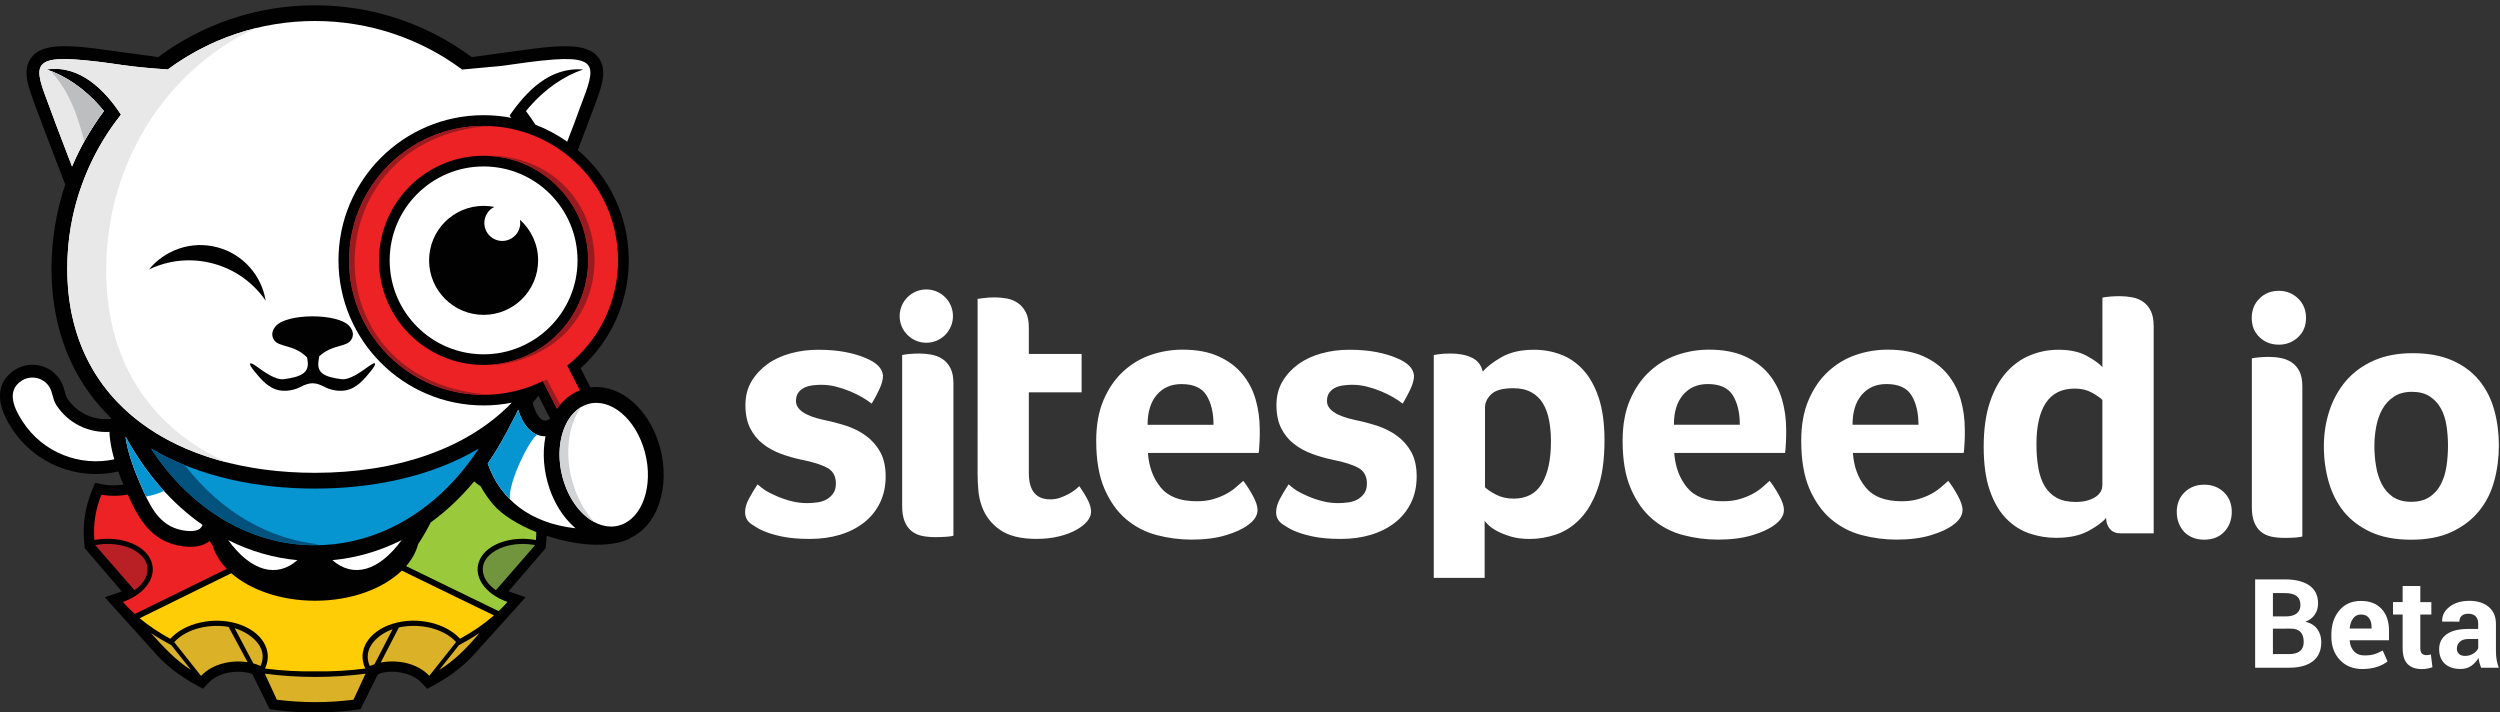 <?xml version="1.0" encoding="utf-8"?>
<!-- Generator: Adobe Illustrator 17.0.0, SVG Export Plug-In . SVG Version: 6.00 Build 0)  -->
<!DOCTYPE svg PUBLIC "-//W3C//DTD SVG 1.1//EN" "http://www.w3.org/Graphics/SVG/1.1/DTD/svg11.dtd">
<svg version="1.1" xmlns="http://www.w3.org/2000/svg" xmlns:xlink="http://www.w3.org/1999/xlink" x="0px" y="0px"
	 width="70.714px" height="20.15px" viewBox="0 0 70.714 20.15" enable-background="new 0 0 70.714 20.15" xml:space="preserve">
<rect x="0" y="0" width="70.714" height="20.15" fill="#333333" stroke="none"/>
<g id="Layer_3">
	<g id="Layer_3_1_">
		<g>
			<path fill="#FFFFFF" d="M63.788,18.888v-2.5h0.845c0.294,0,0.523,0.058,0.689,0.172c0.165,0.114,0.246,0.286,0.246,0.513
				c0,0.116-0.03,0.219-0.092,0.31c-0.061,0.091-0.15,0.159-0.267,0.205c0.149,0.032,0.262,0.1,0.337,0.206
				c0.075,0.105,0.113,0.227,0.113,0.365c0,0.239-0.079,0.42-0.237,0.543c-0.158,0.123-0.382,0.185-0.671,0.185H63.788z
				 M64.291,17.436h0.36c0.134,0,0.237-0.027,0.309-0.082c0.072-0.054,0.109-0.135,0.109-0.24c0-0.115-0.037-0.201-0.11-0.256
				c-0.072-0.055-0.18-0.082-0.325-0.082h-0.343V17.436z M64.291,17.782v0.719h0.462c0.133,0,0.234-0.029,0.304-0.086
				c0.07-0.058,0.105-0.143,0.105-0.257c0-0.122-0.03-0.215-0.089-0.28c-0.059-0.065-0.153-0.097-0.281-0.097L64.291,17.782
				L64.291,17.782z"/>
			<path fill="#FFFFFF" d="M66.826,18.924c-0.267,0-0.481-0.086-0.641-0.257c-0.16-0.172-0.241-0.39-0.241-0.654v-0.068
				c0-0.276,0.076-0.503,0.228-0.681c0.151-0.179,0.355-0.267,0.61-0.266c0.251,0,0.445,0.075,0.584,0.227
				c0.139,0.151,0.208,0.355,0.208,0.613v0.273h-1.109l-0.003,0.01c0.009,0.122,0.05,0.222,0.122,0.301
				c0.073,0.079,0.172,0.117,0.296,0.117c0.111,0,0.204-0.011,0.276-0.033c0.074-0.022,0.153-0.058,0.241-0.106l0.135,0.309
				c-0.075,0.062-0.174,0.114-0.297,0.154C67.112,18.903,66.976,18.924,66.826,18.924z M66.781,17.382
				c-0.093,0-0.166,0.036-0.219,0.107c-0.054,0.071-0.087,0.164-0.1,0.28l0.005,0.009h0.614v-0.044c0-0.107-0.025-0.191-0.075-0.255
				C66.957,17.414,66.882,17.382,66.781,17.382z"/>
			<path fill="#FFFFFF" d="M68.46,16.576v0.455h0.312v0.352H68.46v0.946c0,0.072,0.015,0.124,0.045,0.155
				c0.03,0.031,0.069,0.047,0.12,0.047c0.026,0,0.048-0.002,0.068-0.004c0.019-0.003,0.041-0.009,0.066-0.016l0.044,0.362
				c-0.051,0.017-0.1,0.03-0.148,0.039c-0.048,0.009-0.1,0.013-0.155,0.013c-0.173,0-0.306-0.048-0.4-0.142
				c-0.093-0.096-0.14-0.246-0.14-0.452v-0.948h-0.272V17.03h0.272v-0.455C67.96,16.576,68.46,16.576,68.46,16.576z"/>
			<path fill="#FFFFFF" d="M70.182,18.888c-0.018-0.043-0.034-0.087-0.047-0.135c-0.014-0.047-0.023-0.095-0.029-0.145
				c-0.051,0.09-0.119,0.166-0.203,0.225c-0.084,0.059-0.185,0.089-0.302,0.089c-0.195,0-0.344-0.05-0.45-0.15
				c-0.105-0.1-0.158-0.236-0.158-0.409c0-0.182,0.071-0.323,0.211-0.423c0.141-0.1,0.344-0.15,0.614-0.15h0.279v-0.148
				c0-0.089-0.023-0.159-0.071-0.208c-0.047-0.049-0.116-0.074-0.208-0.074c-0.081,0-0.145,0.019-0.188,0.059
				c-0.044,0.04-0.065,0.095-0.065,0.165l-0.484-0.002l-0.002-0.01c-0.008-0.157,0.061-0.292,0.204-0.406
				c0.145-0.114,0.334-0.171,0.568-0.171c0.222,0,0.403,0.056,0.54,0.169c0.138,0.113,0.208,0.274,0.208,0.482v0.767
				c0,0.087,0.006,0.169,0.019,0.246c0.013,0.077,0.033,0.152,0.062,0.229L70.182,18.888L70.182,18.888z M69.723,18.553
				c0.088,0,0.167-0.021,0.236-0.065c0.068-0.044,0.114-0.094,0.139-0.151v-0.262h-0.279c-0.107,0-0.187,0.026-0.243,0.08
				c-0.055,0.053-0.082,0.117-0.082,0.194c0,0.061,0.02,0.112,0.062,0.149C69.596,18.534,69.652,18.553,69.723,18.553z"/>
		</g>
	</g>
</g>
<g id="Layer_1">
	<g>
		<path fill-rule="evenodd" clip-rule="evenodd" fill="#010101" d="M16.344,4.243l0.229-0.599l0.002-0.004
			c0.124-0.352,0.273-0.703,0.387-1.057c0.093-0.289,0.171-0.625,0.001-0.902c-0.174-0.284-0.508-0.354-0.816-0.369
			c-0.433-0.021-0.927,0.046-1.357,0.105l-1.448,0.198c-1.239-0.92-2.774-1.465-4.435-1.465c-1.661,0-3.196,0.545-4.435,1.465
			L3.023,1.416C2.594,1.357,2.1,1.29,1.667,1.311C1.359,1.326,1.024,1.396,0.851,1.68c-0.17,0.277-0.092,0.614,0.001,0.902
			c0.114,0.355,0.263,0.705,0.387,1.057l0.002,0.004l0.604,1.578C1.594,5.968,1.457,6.768,1.457,7.599
			c0,1.452,0.42,2.815,1.388,3.916c0.096,0.109,0.195,0.213,0.298,0.313l-0.006,0.021c-0.476,0.052-0.963-0.161-1.241-0.591
			c-0.037-0.057-0.056-0.158-0.074-0.223c-0.029-0.105-0.067-0.201-0.126-0.294c-0.278-0.43-0.852-0.553-1.282-0.275
			c-0.492,0.318-0.497,0.837-0.268,1.32c0.054,0.114,0.118,0.223,0.187,0.329c0.665,1.029,1.885,1.482,3.013,1.222
			c0.048,0.132,0.097,0.258,0.145,0.372c-0.198,0.029-0.398,0.026-0.567-0.006l-0.235-0.045l-0.09,0.222
			c-0.184,0.452-0.264,0.933-0.22,1.42l0.019,0.207l1.046,1.218c-0.017,0.007-0.034,0.014-0.051,0.02l-0.425,0.15l0.289,0.326
			c0.036,0.041,0.073,0.08,0.11,0.12l1.055,1.17l0.028,0.031l0.029,0.031l0.031,0.032l0.029,0.03l0.032,0.032l0.031,0.03
			l0.031,0.029l0.034,0.031L4.7,18.786l0.033,0.029l0.034,0.03l0.034,0.029l0.035,0.028l0.036,0.029l0.036,0.028l0.036,0.028
			l0.037,0.028l0.037,0.027l0.038,0.027l0.038,0.027l0.039,0.027l0.039,0.026l0.04,0.026l0.04,0.026l0.04,0.026l0.041,0.025
			l0.041,0.025l0.042,0.025l0.042,0.024l0.043,0.024l0.055,0.03l0.134,0.074l0.051,0.028l0.182-0.191l0.023-0.022l0.025-0.022
			l0.027-0.021l0.028-0.021l0.029-0.02l0.031-0.019l0.033-0.018l0.034-0.018l0.035-0.017l0.037-0.016l0.038-0.015l0.039-0.014
			l0.039-0.012l0.041-0.011l0.041-0.01l0.042-0.009L6.51,19.02l0.043-0.006l0.043-0.005l0.044-0.004l0.044-0.002l0.044-0.001
			l0.044,0l0.044,0.002l0.044,0.003l0.044,0.005l0.043,0.006l0.043,0.007l0.043,0.009l0.042,0.01l0.042,0.012l0.017,0.006
			l0.494,0.999l0.221,0.028l0.057,0.007l0.058,0.007l0.057,0.006l0.057,0.006l0.057,0.005l0.057,0.005l0.058,0.004l0.058,0.004
			l0.057,0.004l0.057,0.003l0.057,0.003l0.058,0.002l0.058,0.002l0.057,0.002l0.058,0.001l0.057,0.001l0.058,0l0.057,0l0.032,0
			l0.032,0l0.057,0l0.058,0l0.057-0.001l0.057-0.001l0.057-0.002l0.057-0.002l0.058-0.002l0.057-0.003l0.057-0.003l0.058-0.004
			l0.058-0.004l0.058-0.005l0.057-0.005l0.057-0.005l0.057-0.006l0.057-0.006l0.058-0.007l0.057-0.007l0.221-0.028l0.477-0.964
			c0.037-0.039,0.078-0.05,0.118-0.063l0.043-0.009l0.043-0.007l0.043-0.006l0.044-0.005l0.044-0.003l0.044-0.002l0.044,0
			l0.044,0.001l0.044,0.002l0.044,0.004l0.043,0.005l0.043,0.006l0.043,0.008l0.042,0.009l0.042,0.01l0.041,0.011l0.039,0.012
			l0.039,0.014l0.038,0.015l0.037,0.016l0.035,0.017l0.034,0.018l0.033,0.018l0.031,0.019l0.029,0.02l0.028,0.021l0.027,0.021
			l0.025,0.022l0.023,0.022l0.182,0.191l0.05-0.027l0.132-0.073l0.058-0.032l0.043-0.024l0.042-0.024l0.042-0.025l0.042-0.025
			l0.041-0.025l0.041-0.026l0.04-0.026l0.04-0.026l0.039-0.026l0.039-0.027l0.038-0.027l0.038-0.027l0.037-0.027l0.037-0.028
			l0.036-0.028l0.036-0.028l0.036-0.029l0.035-0.029l0.034-0.029l0.034-0.029l0.034-0.03l0.033-0.029l0.033-0.03l0.032-0.03
			l0.031-0.03l0.031-0.031l0.03-0.031l0.03-0.031l0.03-0.032l0.029-0.031l1.056-1.171c0.038-0.039,0.074-0.079,0.11-0.12
			l0.289-0.326l-0.426-0.151c-0.017-0.006-0.034-0.013-0.05-0.02l1.046-1.218l0.019-0.207c0.004-0.048,0.008-0.096,0.01-0.144
			c0.801,0.268,1.709,0.36,2.324,0.096c0.023-0.01,0.041-0.023,0.054-0.039c0.456-0.217,0.734-0.662,0.855-1.14
			c0.132-0.516,0.09-1.081-0.079-1.584c-0.14-0.418-0.376-0.818-0.708-1.112c-0.307-0.272-0.697-0.45-1.114-0.426
			c-0.031,0.002-0.062,0.005-0.093,0.009l-0.278-0.544c0.864-0.777,1.362-1.88,1.362-3.053C17.784,6.115,17.225,4.996,16.344,4.243
			L16.344,4.243z M15.067,11.4c0.056-0.068,0.11-0.136,0.163-0.205l0.333,0.65c-0.06,0.037-0.122,0.059-0.177,0.048
			C15.224,11.86,15.114,11.569,15.067,11.4L15.067,11.4z"/>
		<path fill-rule="evenodd" clip-rule="evenodd" fill="#FFFFFF" d="M1.592,11.455c0.339,0.525,0.923,0.796,1.505,0.761
			c0.005,0.245,0.06,0.514,0.136,0.776c-0.975,0.211-2.022-0.185-2.596-1.073c-0.221-0.341-0.48-0.856-0.026-1.149
			c0.262-0.169,0.612-0.094,0.781,0.168C1.498,11.102,1.48,11.281,1.592,11.455L1.592,11.455z"/>
		<path fill-rule="evenodd" clip-rule="evenodd" fill="#70953D" d="M14.026,16.694l1.111-1.275l-0.004-0.001
			c-0.291-0.054-0.61-0.042-0.891,0.053c-0.28,0.095-0.592,0.313-0.586,0.641C13.659,16.354,13.824,16.552,14.026,16.694
			L14.026,16.694z"/>
		<path fill-rule="evenodd" clip-rule="evenodd" fill="#DBB127" d="M13.561,17.905c-0.341,0.408-0.679,0.758-1.138,1.047
			l0.558-0.703l0,0.001C13.179,18.143,13.374,18.031,13.561,17.905L13.561,17.905z M5.402,18.95
			c-0.447-0.288-0.767-0.639-1.134-1.045c0.186,0.126,0.381,0.237,0.578,0.344L5.402,18.95L5.402,18.95z M5.686,19.118L5.686,19.118
			l-0.758-0.955c0.358-0.393,1.007-0.522,1.538-0.431l0.538,0.998l-0.011-0.002C6.534,18.664,6.016,18.772,5.686,19.118
			L5.686,19.118z M6.638,17.77c0.434,0.128,0.976,0.533,0.732,1.068c-0.066-0.03-0.135-0.054-0.205-0.074L6.638,17.77L6.638,17.77z
			 M10.339,19.056l-0.34,0.736c-0.717,0.091-1.45,0.091-2.168,0l-0.34-0.736C8.421,19.178,9.409,19.178,10.339,19.056L10.339,19.056
			z M10.594,18.787c-0.045,0.015-0.09,0.032-0.134,0.052c-0.221-0.484,0.211-0.891,0.645-1.041L10.594,18.787L10.594,18.787z
			 M12.143,19.116c-0.343-0.36-0.883-0.462-1.359-0.379l-0.015,0.003l0.513-0.992c0.544-0.121,1.242,0.001,1.619,0.413
			L12.143,19.116L12.143,19.116z"/>
		<path fill-rule="evenodd" clip-rule="evenodd" fill="#B92025" d="M3.804,16.694l-1.111-1.276l0.004-0.001
			c0.291-0.054,0.61-0.042,0.891,0.053c0.28,0.095,0.592,0.313,0.586,0.641C4.171,16.354,4.006,16.552,3.804,16.694L3.804,16.694z"
			/>
		<path fill-rule="evenodd" clip-rule="evenodd" fill="#9ACA3C" d="M14.104,17.286c0.089-0.084,0.173-0.171,0.251-0.259
			c-0.658-0.232-1.001-0.754-0.779-1.208c0.217-0.445,0.904-0.67,1.583-0.544c0.007-0.074,0.01-0.149,0.01-0.224
			c-0.52-0.209-0.967-0.488-1.218-0.781c-0.138-0.161-0.256-0.333-0.355-0.515c-0.068-0.042-0.13-0.088-0.185-0.138
			c-0.377,0.456-0.791,0.842-1.229,1.16l-0.008,0.016c-0.102,0.2-0.217,0.403-0.347,0.597c-0.058,0.223-0.175,0.433-0.34,0.623
			L14.104,17.286L14.104,17.286z"/>
		<path fill-rule="evenodd" clip-rule="evenodd" fill="#ED2224" d="M3.613,13.988c-0.243,0.046-0.501,0.049-0.743,0.004
			c-0.173,0.424-0.238,0.857-0.199,1.283c0.679-0.126,1.367,0.1,1.583,0.544c0.222,0.454-0.12,0.976-0.779,1.208
			c0.103,0.117,0.217,0.23,0.339,0.34l2.601-1.277c-0.192-0.199-0.331-0.423-0.401-0.662c-0.028-0.041-0.056-0.083-0.083-0.125
			c-0.194,0.153-0.457,0.182-0.709,0.155c-0.838-0.088-1.231-0.647-1.554-1.35C3.651,14.072,3.633,14.032,3.613,13.988L3.613,13.988
			z"/>
		<path fill-rule="evenodd" clip-rule="evenodd" fill="#FFCD05" d="M8.915,18.99c0.472,0.008,0.947-0.019,1.416-0.081
			c-0.24-0.511,0.094-1.059,0.786-1.269c0.684-0.208,1.492-0.017,1.895,0.427c0.364-0.198,0.684-0.42,0.958-0.66l-2.605-1.267
			c-0.531,0.514-1.43,0.852-2.451,0.852c-0.971,0-1.833-0.306-2.372-0.778l-2.592,1.273c0.253,0.21,0.542,0.405,0.866,0.581
			c0.403-0.444,1.211-0.635,1.895-0.427c0.693,0.211,1.027,0.758,0.786,1.269C7.968,18.971,8.443,18.998,8.915,18.99L8.915,18.99z"
			/>
		<path fill-rule="evenodd" clip-rule="evenodd" fill="#0795D1" d="M4.271,12.687c2.389,3.647,6.883,3.647,9.272,0
			c-1.375,0.817-3.054,1.133-4.636,1.133C7.325,13.821,5.646,13.504,4.271,12.687L4.271,12.687z"/>
		<path fill-rule="evenodd" clip-rule="evenodd" fill="#02527D" d="M4.271,12.687c1.152,1.76,2.794,2.671,4.454,2.733
			c0.104-0.004,0.207-0.011,0.311-0.022c-1.397-0.142-2.76-0.888-3.806-2.238C4.897,13.026,4.576,12.869,4.271,12.687L4.271,12.687z
			"/>
		<path fill-rule="evenodd" clip-rule="evenodd" fill="#FFFFFF" d="M8.907,0.594c1.56,0,3.001,0.51,4.165,1.373l1.111-0.102
			c0.494-0.068,0.99-0.147,1.487-0.182c1.496-0.105,1.061,0.421,0.562,1.834l-0.188,0.491c-0.276-0.195-0.576-0.356-0.896-0.479
			c-0.086-0.132-0.177-0.262-0.271-0.388c0.033-0.04,0.066-0.081,0.101-0.12c0.454-0.52,0.992-0.88,1.516-1.055
			c-0.944-0.077-1.605,0.618-2.08,1.303c0.017,0.021,0.034,0.043,0.05,0.064c-0.254-0.049-0.517-0.075-0.785-0.075
			c-2.267,0-4.105,1.838-4.105,4.105c0,2.267,1.838,4.105,4.105,4.105c0.269,0,0.536-0.026,0.798-0.078
			c-1.28,1.326-3.298,1.984-5.569,1.984c-3.868,0-7.005-1.908-7.005-5.777c0-1.646,0.568-3.159,1.519-4.355
			c-0.448-0.688-1.166-1.421-2.1-1.277c0.524,0.175,1.062,0.535,1.516,1.055c0.035,0.04,0.068,0.08,0.101,0.12
			C2.578,3.624,2.275,4.15,2.038,4.711L1.582,3.518c-0.494-1.4-0.926-1.929,0.522-1.837C2.552,1.71,3,1.772,3.446,1.837
			c0.435,0.063,0.861,0.098,1.3,0.128C5.909,1.104,7.349,0.594,8.907,0.594L8.907,0.594z M13.679,4.708
			c-1.467,0-2.657,1.19-2.657,2.657c0,1.467,1.19,2.657,2.657,2.657c1.467,0,2.657-1.19,2.657-2.657
			C16.336,5.897,15.146,4.708,13.679,4.708L13.679,4.708z"/>
		<path fill-rule="evenodd" clip-rule="evenodd" fill="#E8E8E8" d="M6.444,13.087C3.791,12.422,1.902,10.6,1.902,7.599
			c0-0.648,0.089-1.276,0.253-1.871l0,0c0.254-0.898,0.681-1.75,1.263-2.48l0.003-0.004c-0.448-0.688-1.166-1.421-2.1-1.277
			c0.524,0.175,1.062,0.535,1.516,1.055c0.035,0.04,0.068,0.08,0.101,0.12C2.578,3.624,2.275,4.15,2.038,4.711L1.582,3.518
			c-0.494-1.4-0.926-1.929,0.522-1.837C2.552,1.71,3,1.772,3.446,1.837c0.435,0.063,0.861,0.098,1.3,0.128
			C4.839,1.896,4.933,1.829,5.03,1.765l0,0.001c0.667-0.445,1.415-0.778,2.217-0.973c-2.495,1.14-4.243,3.776-4.243,6.845
			C3.003,10.366,4.385,12.177,6.444,13.087L6.444,13.087z"/>
		<path fill="#010101" d="M9.655,10.725c0.23,0.03,0.545-0.198,0.766-0.358c0.258-0.187,0.224-0.061,0.074,0.123
			c-0.197,0.241-0.409,0.501-0.73,0.553c-0.101,0.016-0.2,0.013-0.289-0.002c-0.116-0.019-0.216-0.056-0.283-0.091
			c-0.139-0.073-0.246-0.109-0.352-0.109c-0.105,0-0.213,0.036-0.352,0.109c-0.067,0.035-0.167,0.072-0.283,0.091
			c-0.089,0.014-0.188,0.018-0.289,0.002c-0.321-0.052-0.534-0.312-0.73-0.553c-0.174-0.213-0.152-0.287,0.074-0.123
			c0.221,0.16,0.536,0.388,0.766,0.358c0.223-0.029,0.415-0.07,0.538-0.155c0.115-0.078,0.169-0.199,0.131-0.394
			c-0.004-0.019-0.007-0.041-0.01-0.066C8.299,9.724,7.886,9.838,7.745,9.606c-0.079-0.13-0.044-0.261,0.048-0.374
			c0.31-0.379,1.787-0.379,2.097,0c0.092,0.113,0.127,0.244,0.048,0.374c-0.136,0.225-0.53,0.124-0.908,0.472
			c-0.005,0.038-0.01,0.073-0.015,0.099c-0.038,0.195,0.009,0.316,0.117,0.394c0.001,0.001,0.002,0.001,0.002,0.002
			C9.251,10.655,9.434,10.696,9.655,10.725L9.655,10.725z"/>
		<path fill-rule="evenodd" clip-rule="evenodd" fill="#ED2224" d="M16.045,10.342l0.357,0.698
			c-0.023,0.009-0.045,0.019-0.068,0.029c-0.241,0.11-0.432,0.284-0.578,0.492l-0.401-0.782c-0.506,0.249-1.075,0.389-1.677,0.389
			c-2.1,0-3.804-1.703-3.804-3.803c0-2.1,1.703-3.804,3.804-3.804c2.1,0,3.804,1.703,3.804,3.804
			C17.483,8.57,16.921,9.645,16.045,10.342L16.045,10.342z M13.679,4.406c1.634,0,2.958,1.325,2.958,2.958
			c0,1.633-1.325,2.958-2.958,2.958c-1.634,0-2.958-1.325-2.958-2.958C10.721,5.731,12.045,4.406,13.679,4.406L13.679,4.406z"/>
		<path fill-rule="evenodd" clip-rule="evenodd" fill="#9A1B1F" d="M15.756,11.561l-0.401-0.782
			c0.107-0.041,0.011,0.005,0.113-0.046l0.377,0.711C15.815,11.482,15.785,11.521,15.756,11.561L15.756,11.561z M13.871,11.163
			c-0.064,0.003-0.128,0.005-0.192,0.005c-2.1,0-3.804-1.703-3.804-3.803c0-2.1,1.703-3.804,3.804-3.804
			c0.064,0,0.128,0.002,0.192,0.005C8.844,3.862,8.66,10.837,13.871,11.163L13.871,11.163z M13.871,4.413
			c1.544,0.099,2.766,1.383,2.766,2.952c0,1.569-1.222,2.853-2.766,2.952c0.063,0.004,0.128,0.015,0.192,0.006
			c3.8-0.504,3.54-5.611,0-5.917C13.998,4.401,13.934,4.408,13.871,4.413L13.871,4.413z"/>
		<path fill-rule="evenodd" clip-rule="evenodd" fill="#FFFFFF" d="M18.194,12.632c0.31,0.923,0.06,1.902-0.557,2.185
			c-0.617,0.283-1.369-0.236-1.678-1.159c-0.31-0.923-0.06-1.902,0.557-2.185C17.132,11.189,17.884,11.709,18.194,12.632
			L18.194,12.632z M14.658,11.59c0.15,0.497,0.442,0.759,0.772,0.75c-0.096,0.482-0.048,0.997,0.107,1.46
			c0.14,0.418,0.376,0.817,0.708,1.112c0.012,0.011,0.024,0.021,0.036,0.031c-1.286-0.144-2.13-0.814-2.485-1.833
			c0.189-0.272,0.366-0.564,0.53-0.876l0.262-0.499L14.658,11.59L14.658,11.59z"/>
		<path fill-rule="evenodd" clip-rule="evenodd" fill="#D2D3D4" d="M16.825,14.776c-0.362-0.187-0.688-0.585-0.866-1.118
			c-0.296-0.882-0.081-1.815,0.477-2.143c-0.383,0.534-0.483,1.413-0.2,2.255C16.372,14.178,16.58,14.521,16.825,14.776
			L16.825,14.776z"/>
		<path fill-rule="evenodd" clip-rule="evenodd" fill="#010101" d="M13.679,5.823c0.103,0,0.204,0.01,0.302,0.03
			C13.815,5.936,13.7,6.108,13.7,6.307c0,0.28,0.227,0.508,0.507,0.508c0.28,0,0.508-0.227,0.508-0.508
			c0-0.031-0.003-0.061-0.008-0.091c0.315,0.282,0.514,0.692,0.514,1.148c0,0.851-0.69,1.542-1.542,1.542
			c-0.851,0-1.542-0.69-1.542-1.542C12.137,6.513,12.828,5.823,13.679,5.823L13.679,5.823z"/>
		<path fill-rule="evenodd" clip-rule="evenodd" fill="#010101" d="M6.151,6.996C6.885,7.193,7.4,7.8,7.515,8.505
			C7.172,8.006,6.658,7.623,6.028,7.454C5.399,7.285,4.761,7.36,4.215,7.621C4.667,7.068,5.417,6.799,6.151,6.996L6.151,6.996z"/>
		<path fill-rule="evenodd" clip-rule="evenodd" fill="#0795D1" d="M14.658,11.59c0.115,0.378,0.311,0.621,0.544,0.711
			c-0.176,0.039-0.836,1.331-0.779,1.822c-0.28-0.279-0.49-0.62-0.627-1.014c0.189-0.272,0.366-0.564,0.53-0.876l0.262-0.499
			L14.658,11.59L14.658,11.59z"/>
		<path fill-rule="evenodd" clip-rule="evenodd" fill="#FFFFFF" d="M9.402,15.844c0.583,0.51,1.307,0.324,1.959-0.567
			C10.732,15.593,10.071,15.782,9.402,15.844L9.402,15.844z"/>
		<path fill-rule="evenodd" clip-rule="evenodd" fill="#FFFFFF" d="M8.412,15.844c-0.583,0.511-1.307,0.324-1.959-0.567
			C7.082,15.593,7.744,15.782,8.412,15.844L8.412,15.844z"/>
		<path fill-rule="evenodd" clip-rule="evenodd" fill="#FFFFFF" d="M5.268,15.015c-0.681-0.072-0.96-0.579-1.197-1.093
			c-0.321-0.697-0.481-1.22-0.521-1.575c0.589,1.082,1.339,1.916,2.178,2.499C5.685,14.975,5.551,15.045,5.268,15.015L5.268,15.015z
			"/>
		<path fill-rule="evenodd" clip-rule="evenodd" fill="#0795D1" d="M4.129,14.044c-0.019-0.041-0.039-0.081-0.057-0.122
			c-0.321-0.697-0.481-1.22-0.521-1.575c0.32,0.589,0.688,1.104,1.092,1.545l-0.016,0.001C4.472,13.963,4.297,14.018,4.129,14.044
			L4.129,14.044z"/>
		<path fill-rule="evenodd" clip-rule="evenodd" fill="#BDBEC0" d="M2.938,3.142C2.735,3.414,2.55,3.699,2.385,3.997
			c-0.19-0.712-0.401-1.389-0.953-1.99C1.92,2.194,2.415,2.539,2.837,3.022C2.871,3.062,2.905,3.102,2.938,3.142L2.938,3.142z"/>
	</g>
	<g>
		<path fill="#FFFFFF" d="M21.66,13.88c0.099,0.057,0.211,0.112,0.336,0.165c0.124,0.053,0.258,0.098,0.4,0.133
			c0.142,0.036,0.288,0.053,0.437,0.053c0.092,0,0.188-0.007,0.288-0.021c0.099-0.014,0.187-0.043,0.261-0.085
			c0.075-0.043,0.137-0.1,0.187-0.171c0.05-0.071,0.075-0.164,0.075-0.277c0-0.206-0.08-0.354-0.24-0.442
			c-0.16-0.089-0.4-0.165-0.72-0.229c-0.206-0.043-0.405-0.099-0.597-0.171c-0.192-0.071-0.363-0.165-0.512-0.283
			c-0.149-0.117-0.268-0.265-0.357-0.442c-0.089-0.178-0.133-0.394-0.133-0.65c0-0.256,0.057-0.48,0.171-0.672
			c0.114-0.192,0.265-0.355,0.453-0.49c0.188-0.135,0.407-0.236,0.656-0.304c0.249-0.068,0.508-0.101,0.778-0.101
			c0.284,0,0.538,0.021,0.762,0.064c0.224,0.043,0.418,0.1,0.581,0.171c0.313,0.128,0.476,0.295,0.49,0.501
			c0,0.107-0.034,0.233-0.101,0.378c-0.067,0.146-0.14,0.282-0.219,0.41c-0.071-0.057-0.158-0.115-0.261-0.176
			c-0.103-0.06-0.218-0.117-0.346-0.171c-0.128-0.053-0.261-0.098-0.4-0.133c-0.139-0.036-0.279-0.053-0.421-0.053
			c-0.078,0-0.16,0.005-0.245,0.016c-0.085,0.011-0.162,0.032-0.229,0.064c-0.068,0.032-0.124,0.078-0.171,0.139
			c-0.046,0.06-0.069,0.14-0.069,0.24c0,0.242,0.259,0.419,0.778,0.533c0.213,0.043,0.425,0.098,0.634,0.165
			c0.21,0.068,0.398,0.162,0.565,0.283c0.167,0.121,0.302,0.274,0.405,0.458c0.103,0.185,0.155,0.416,0.155,0.693
			c0,0.284-0.055,0.536-0.165,0.757c-0.11,0.22-0.261,0.405-0.453,0.554s-0.418,0.263-0.677,0.341
			c-0.259,0.078-0.542,0.117-0.848,0.117c-0.313,0-0.577-0.023-0.794-0.069c-0.217-0.046-0.396-0.101-0.538-0.165
			c-0.1-0.043-0.208-0.105-0.325-0.186c-0.117-0.082-0.176-0.194-0.176-0.336c0-0.121,0.035-0.247,0.107-0.378
			c0.071-0.132,0.153-0.268,0.245-0.41C21.489,13.756,21.568,13.816,21.66,13.88L21.66,13.88z M26.201,8.187
			c0.416,0,0.754,0.337,0.754,0.754c0,0.416-0.337,0.754-0.754,0.754c-0.416,0-0.754-0.337-0.754-0.754
			C25.448,8.525,25.785,8.187,26.201,8.187L26.201,8.187z M25.519,10.042c0.021-0.007,0.08-0.016,0.176-0.027
			C25.791,10.005,25.896,10,26.009,10c0.114,0,0.227,0.011,0.341,0.032c0.114,0.021,0.217,0.062,0.309,0.123
			c0.092,0.06,0.167,0.146,0.224,0.256c0.057,0.11,0.085,0.254,0.085,0.432v4.307c-0.028,0.014-0.092,0.025-0.192,0.032
			c-0.099,0.007-0.206,0.011-0.32,0.011c-0.142,0-0.27-0.012-0.384-0.037c-0.114-0.025-0.211-0.071-0.293-0.139
			c-0.082-0.067-0.146-0.158-0.192-0.272c-0.046-0.114-0.069-0.259-0.069-0.437V10.042L25.519,10.042z M27.651,8.454
			c0.05-0.007,0.103-0.014,0.16-0.021c0.05-0.007,0.103-0.013,0.16-0.016c0.057-0.003,0.114-0.005,0.171-0.005
			c0.114,0,0.227,0.011,0.341,0.032c0.114,0.021,0.217,0.064,0.309,0.128c0.092,0.064,0.167,0.151,0.224,0.261
			c0.057,0.11,0.085,0.254,0.085,0.432v0.746h1.493v1.087h-1.493v2.281c0,0.498,0.202,0.746,0.608,0.746
			c0.1,0,0.194-0.016,0.283-0.048c0.089-0.032,0.169-0.068,0.24-0.107c0.071-0.039,0.133-0.08,0.187-0.123
			c0.053-0.043,0.091-0.075,0.112-0.096c0.107,0.156,0.188,0.291,0.245,0.405c0.057,0.114,0.085,0.22,0.085,0.32
			c0,0.092-0.037,0.183-0.112,0.272c-0.075,0.089-0.179,0.171-0.315,0.245c-0.135,0.075-0.298,0.135-0.49,0.181
			c-0.192,0.046-0.402,0.069-0.629,0.069c-0.441,0-0.784-0.085-1.029-0.256c-0.245-0.171-0.418-0.395-0.517-0.672
			c-0.05-0.142-0.082-0.292-0.096-0.448c-0.014-0.156-0.021-0.313-0.021-0.469V8.454L27.651,8.454z M32.47,12.814
			c0.028,0.391,0.149,0.716,0.362,0.975c0.213,0.259,0.551,0.389,1.013,0.389c0.178,0,0.334-0.019,0.469-0.059
			c0.135-0.039,0.256-0.087,0.362-0.144c0.107-0.057,0.199-0.119,0.277-0.187c0.078-0.067,0.149-0.13,0.213-0.187
			c0.085,0.107,0.174,0.243,0.266,0.41c0.092,0.167,0.139,0.304,0.139,0.41c0,0.156-0.089,0.299-0.267,0.426
			c-0.149,0.114-0.361,0.211-0.634,0.293c-0.274,0.082-0.595,0.123-0.965,0.123c-0.334,0-0.663-0.043-0.986-0.128
			c-0.323-0.085-0.611-0.235-0.864-0.448c-0.252-0.213-0.457-0.499-0.613-0.858c-0.156-0.359-0.235-0.812-0.235-1.359
			c0-0.448,0.069-0.833,0.208-1.157c0.139-0.323,0.323-0.592,0.554-0.805c0.231-0.213,0.492-0.37,0.783-0.469
			c0.291-0.1,0.59-0.149,0.896-0.149c0.398,0,0.736,0.062,1.013,0.187c0.277,0.124,0.503,0.291,0.677,0.501
			c0.174,0.21,0.3,0.45,0.378,0.72c0.078,0.27,0.117,0.554,0.117,0.853c0,0.043,0,0.092,0,0.149c0,0.057-0.002,0.117-0.005,0.181
			c-0.004,0.064-0.007,0.126-0.011,0.187c-0.004,0.06-0.009,0.108-0.016,0.144H32.47L32.47,12.814z M34.325,12.015
			c0-0.341-0.066-0.618-0.197-0.831c-0.132-0.213-0.368-0.32-0.709-0.32c-0.291,0-0.524,0.101-0.698,0.304
			c-0.174,0.203-0.261,0.485-0.261,0.847H34.325L34.325,12.015z"/>
		<path fill="#FFFFFF" d="M36.68,13.88c0.1,0.057,0.211,0.112,0.336,0.165c0.124,0.053,0.258,0.098,0.4,0.133
			c0.142,0.036,0.288,0.053,0.437,0.053c0.092,0,0.188-0.007,0.288-0.021c0.1-0.014,0.187-0.043,0.261-0.085
			c0.075-0.043,0.137-0.1,0.187-0.171c0.05-0.071,0.075-0.164,0.075-0.277c0-0.206-0.08-0.354-0.24-0.442
			c-0.16-0.089-0.4-0.165-0.72-0.229c-0.206-0.043-0.405-0.099-0.597-0.171c-0.192-0.071-0.362-0.165-0.512-0.283
			c-0.149-0.117-0.268-0.265-0.357-0.442c-0.089-0.178-0.133-0.394-0.133-0.65c0-0.256,0.057-0.48,0.171-0.672
			c0.114-0.192,0.265-0.355,0.453-0.49c0.188-0.135,0.407-0.236,0.656-0.304c0.249-0.068,0.508-0.101,0.778-0.101
			c0.284,0,0.538,0.021,0.762,0.064c0.224,0.043,0.418,0.1,0.581,0.171c0.313,0.128,0.476,0.295,0.49,0.501
			c0,0.107-0.034,0.233-0.101,0.378c-0.068,0.146-0.141,0.282-0.219,0.41c-0.071-0.057-0.158-0.115-0.261-0.176
			c-0.103-0.06-0.219-0.117-0.346-0.171c-0.128-0.053-0.261-0.098-0.4-0.133c-0.138-0.036-0.279-0.053-0.421-0.053
			c-0.078,0-0.16,0.005-0.245,0.016c-0.085,0.011-0.162,0.032-0.229,0.064c-0.067,0.032-0.124,0.078-0.171,0.139
			c-0.046,0.06-0.069,0.14-0.069,0.24c0,0.242,0.26,0.419,0.778,0.533c0.213,0.043,0.425,0.098,0.634,0.165
			c0.209,0.068,0.398,0.162,0.565,0.283c0.167,0.121,0.302,0.274,0.405,0.458c0.103,0.185,0.155,0.416,0.155,0.693
			c0,0.284-0.055,0.536-0.165,0.757c-0.11,0.22-0.261,0.405-0.453,0.554c-0.192,0.149-0.418,0.263-0.677,0.341
			c-0.259,0.078-0.542,0.117-0.847,0.117c-0.313,0-0.577-0.023-0.794-0.069c-0.217-0.046-0.396-0.101-0.538-0.165
			c-0.1-0.043-0.208-0.105-0.325-0.186c-0.117-0.082-0.176-0.194-0.176-0.336c0-0.121,0.036-0.247,0.107-0.378
			c0.071-0.132,0.153-0.268,0.245-0.41C36.51,13.756,36.588,13.816,36.68,13.88L36.68,13.88z M40.556,10.042
			c0.036-0.007,0.078-0.014,0.128-0.021c0.043-0.007,0.092-0.012,0.149-0.016C40.89,10.002,40.957,10,41.035,10
			c0.235,0,0.434,0.039,0.597,0.117c0.163,0.078,0.266,0.21,0.309,0.394c0.114-0.135,0.291-0.272,0.533-0.41
			c0.242-0.138,0.547-0.208,0.917-0.208c0.263,0,0.514,0.044,0.752,0.133c0.238,0.089,0.45,0.233,0.634,0.432
			c0.185,0.199,0.332,0.462,0.442,0.789c0.11,0.327,0.165,0.728,0.165,1.205c0,0.554-0.064,1.011-0.192,1.37
			c-0.128,0.359-0.293,0.643-0.496,0.853c-0.202,0.21-0.428,0.357-0.677,0.442c-0.249,0.085-0.498,0.128-0.746,0.128
			c-0.206,0-0.386-0.023-0.538-0.069c-0.153-0.046-0.282-0.098-0.389-0.155c-0.107-0.057-0.188-0.114-0.245-0.171
			c-0.057-0.057-0.092-0.096-0.107-0.117v1.612h-1.439V10.042L40.556,10.042z M42.005,13.784c0.057,0.057,0.158,0.124,0.304,0.203
			c0.146,0.078,0.315,0.117,0.506,0.117c0.363,0,0.629-0.142,0.799-0.426c0.171-0.284,0.256-0.682,0.256-1.194
			c0-0.213-0.018-0.412-0.053-0.597c-0.036-0.185-0.094-0.345-0.176-0.48c-0.082-0.135-0.192-0.24-0.331-0.314
			c-0.138-0.075-0.307-0.112-0.506-0.112c-0.299,0-0.506,0.057-0.624,0.171c-0.117,0.114-0.176,0.238-0.176,0.373V13.784
			L42.005,13.784z M47.357,12.814c0.028,0.391,0.149,0.716,0.363,0.975c0.213,0.259,0.551,0.389,1.013,0.389
			c0.178,0,0.334-0.02,0.469-0.059c0.135-0.039,0.256-0.087,0.363-0.144c0.107-0.057,0.199-0.119,0.277-0.187
			c0.078-0.067,0.149-0.13,0.213-0.187c0.085,0.107,0.174,0.243,0.267,0.41c0.092,0.167,0.138,0.304,0.138,0.41
			c0,0.156-0.089,0.298-0.266,0.426c-0.149,0.114-0.361,0.211-0.634,0.293c-0.274,0.082-0.595,0.123-0.965,0.123
			c-0.334,0-0.663-0.043-0.986-0.128c-0.323-0.085-0.611-0.235-0.864-0.448c-0.252-0.213-0.457-0.499-0.613-0.858
			c-0.157-0.359-0.235-0.812-0.235-1.359c0-0.448,0.069-0.833,0.208-1.157c0.139-0.323,0.323-0.592,0.554-0.805
			c0.231-0.213,0.492-0.37,0.783-0.469c0.291-0.1,0.59-0.149,0.896-0.149c0.398,0,0.735,0.062,1.013,0.187
			c0.277,0.124,0.503,0.291,0.677,0.501c0.174,0.21,0.3,0.45,0.378,0.72c0.078,0.27,0.117,0.554,0.117,0.853
			c0,0.043,0,0.092,0,0.149c0,0.057-0.002,0.117-0.005,0.181c-0.004,0.064-0.007,0.126-0.011,0.187
			c-0.004,0.06-0.009,0.108-0.016,0.144H47.357L47.357,12.814z M49.212,12.015c0-0.341-0.066-0.618-0.197-0.832
			c-0.132-0.213-0.368-0.32-0.709-0.32c-0.292,0-0.524,0.101-0.698,0.304c-0.174,0.202-0.261,0.485-0.261,0.847H49.212
			L49.212,12.015z M52.41,12.814c0.028,0.391,0.149,0.716,0.363,0.975c0.213,0.259,0.551,0.389,1.013,0.389
			c0.178,0,0.334-0.02,0.469-0.059c0.135-0.039,0.256-0.087,0.362-0.144c0.107-0.057,0.199-0.119,0.277-0.187
			c0.078-0.067,0.149-0.13,0.213-0.187c0.085,0.107,0.174,0.243,0.266,0.41c0.092,0.167,0.139,0.304,0.139,0.41
			c0,0.156-0.089,0.298-0.267,0.426c-0.149,0.114-0.361,0.211-0.634,0.293c-0.274,0.082-0.595,0.123-0.965,0.123
			c-0.334,0-0.663-0.043-0.986-0.128c-0.324-0.085-0.611-0.235-0.864-0.448c-0.252-0.213-0.457-0.499-0.613-0.858
			c-0.156-0.359-0.234-0.812-0.234-1.359c0-0.448,0.069-0.833,0.208-1.157c0.139-0.323,0.323-0.592,0.554-0.805
			c0.231-0.213,0.492-0.37,0.784-0.469c0.291-0.1,0.59-0.149,0.895-0.149c0.398,0,0.736,0.062,1.013,0.187
			c0.277,0.124,0.503,0.291,0.677,0.501c0.174,0.21,0.3,0.45,0.379,0.72c0.078,0.27,0.117,0.554,0.117,0.853
			c0,0.043,0,0.092,0,0.149c0,0.057-0.002,0.117-0.005,0.181c-0.004,0.064-0.007,0.126-0.011,0.187
			c-0.004,0.06-0.009,0.108-0.016,0.144H52.41L52.41,12.814z M54.265,12.015c0-0.341-0.066-0.618-0.197-0.832
			c-0.131-0.213-0.368-0.32-0.709-0.32c-0.291,0-0.524,0.101-0.698,0.304c-0.174,0.202-0.261,0.485-0.261,0.847H54.265
			L54.265,12.015z M59.467,11.311c-0.057-0.057-0.154-0.124-0.293-0.203c-0.139-0.078-0.3-0.117-0.485-0.117
			c-0.37,0-0.643,0.135-0.821,0.405c-0.178,0.27-0.266,0.657-0.266,1.162c0,0.249,0.018,0.474,0.053,0.677
			c0.036,0.203,0.096,0.375,0.181,0.517c0.085,0.142,0.199,0.252,0.341,0.33c0.142,0.078,0.324,0.117,0.544,0.117
			c0.206,0,0.382-0.043,0.528-0.128c0.146-0.085,0.218-0.206,0.218-0.362V11.311L59.467,11.311z M59.968,15.085
			c-0.121,0-0.217-0.041-0.288-0.123c-0.071-0.082-0.107-0.187-0.107-0.314c-0.099,0.121-0.268,0.245-0.506,0.373
			c-0.238,0.128-0.542,0.192-0.911,0.192c-0.263,0-0.517-0.043-0.762-0.128c-0.245-0.085-0.464-0.227-0.656-0.426
			c-0.192-0.199-0.345-0.464-0.458-0.794c-0.114-0.33-0.17-0.741-0.17-1.231c0-0.49,0.059-0.91,0.176-1.258
			c0.117-0.348,0.273-0.631,0.469-0.848c0.195-0.217,0.419-0.377,0.672-0.48c0.252-0.103,0.517-0.155,0.794-0.155
			c0.32,0,0.583,0.055,0.789,0.165c0.206,0.11,0.359,0.219,0.458,0.325V8.42c0.05-0.014,0.124-0.025,0.224-0.032
			c0.1-0.007,0.188-0.011,0.267-0.011c0.114,0,0.229,0.011,0.347,0.032c0.117,0.021,0.222,0.064,0.314,0.128
			c0.092,0.064,0.165,0.151,0.218,0.261c0.053,0.11,0.08,0.254,0.08,0.432v5.855H59.968L59.968,15.085z"/>
		<path fill="#FFFFFF" d="M61.781,15.045c-0.14-0.154-0.21-0.343-0.21-0.568c0-0.224,0.074-0.408,0.221-0.552
			c0.147-0.144,0.333-0.215,0.557-0.215c0.224,0,0.41,0.072,0.557,0.215c0.147,0.144,0.221,0.328,0.221,0.552
			c0,0.224-0.07,0.412-0.21,0.562c-0.14,0.151-0.329,0.226-0.568,0.226C62.117,15.266,61.928,15.192,61.781,15.045L61.781,15.045z
			 M63.694,10.137c0.021-0.007,0.079-0.016,0.173-0.026c0.094-0.01,0.198-0.016,0.31-0.016s0.224,0.01,0.336,0.032
			c0.112,0.021,0.214,0.061,0.305,0.121c0.091,0.06,0.165,0.144,0.221,0.252c0.056,0.109,0.084,0.25,0.084,0.426v4.246
			c-0.028,0.014-0.091,0.024-0.189,0.032c-0.098,0.007-0.203,0.01-0.315,0.01c-0.14,0-0.266-0.012-0.378-0.037
			c-0.112-0.025-0.208-0.07-0.289-0.137c-0.081-0.066-0.144-0.156-0.189-0.268c-0.046-0.112-0.068-0.256-0.068-0.431V10.137
			L63.694,10.137z M63.692,8.993c0-0.224,0.074-0.408,0.221-0.552c0.147-0.144,0.329-0.215,0.547-0.215
			c0.21,0,0.391,0.072,0.541,0.215c0.151,0.144,0.226,0.328,0.226,0.552c0,0.224-0.075,0.406-0.226,0.546
			c-0.151,0.14-0.331,0.21-0.541,0.21c-0.217,0-0.4-0.07-0.547-0.21C63.765,9.399,63.692,9.217,63.692,8.993L63.692,8.993z
			 M66.3,14.478c-0.196-0.245-0.34-0.527-0.431-0.846c-0.091-0.319-0.137-0.653-0.137-1.004c0-0.357,0.053-0.695,0.158-1.014
			c0.105-0.319,0.261-0.599,0.468-0.841c0.207-0.242,0.468-0.433,0.783-0.573c0.315-0.14,0.683-0.21,1.103-0.21
			c0.441,0,0.818,0.07,1.13,0.21c0.312,0.14,0.564,0.329,0.757,0.568c0.193,0.238,0.333,0.515,0.42,0.83
			c0.087,0.315,0.131,0.648,0.131,0.998c0,0.35-0.044,0.687-0.131,1.009c-0.088,0.322-0.231,0.606-0.431,0.851
			c-0.2,0.245-0.457,0.441-0.772,0.589c-0.315,0.147-0.697,0.221-1.146,0.221c-0.448,0-0.829-0.072-1.14-0.215
			C66.75,14.907,66.496,14.716,66.3,14.478L66.3,14.478z M67.687,14.057c0.14,0.091,0.312,0.137,0.515,0.137
			c0.21,0,0.384-0.046,0.52-0.137c0.137-0.091,0.244-0.212,0.321-0.363c0.077-0.151,0.13-0.321,0.158-0.51
			c0.028-0.189,0.042-0.382,0.042-0.578c0-0.189-0.014-0.377-0.042-0.562c-0.028-0.186-0.081-0.349-0.158-0.489
			c-0.077-0.14-0.182-0.254-0.315-0.341c-0.133-0.088-0.301-0.131-0.505-0.131c-0.203,0-0.373,0.046-0.51,0.137
			c-0.137,0.091-0.245,0.208-0.326,0.352c-0.081,0.144-0.138,0.307-0.173,0.489c-0.035,0.182-0.053,0.368-0.053,0.557
			c0,0.189,0.016,0.378,0.047,0.568c0.032,0.189,0.086,0.359,0.163,0.51C67.449,13.845,67.554,13.966,67.687,14.057L67.687,14.057z"
			/>
	</g>
</g>
</svg>
